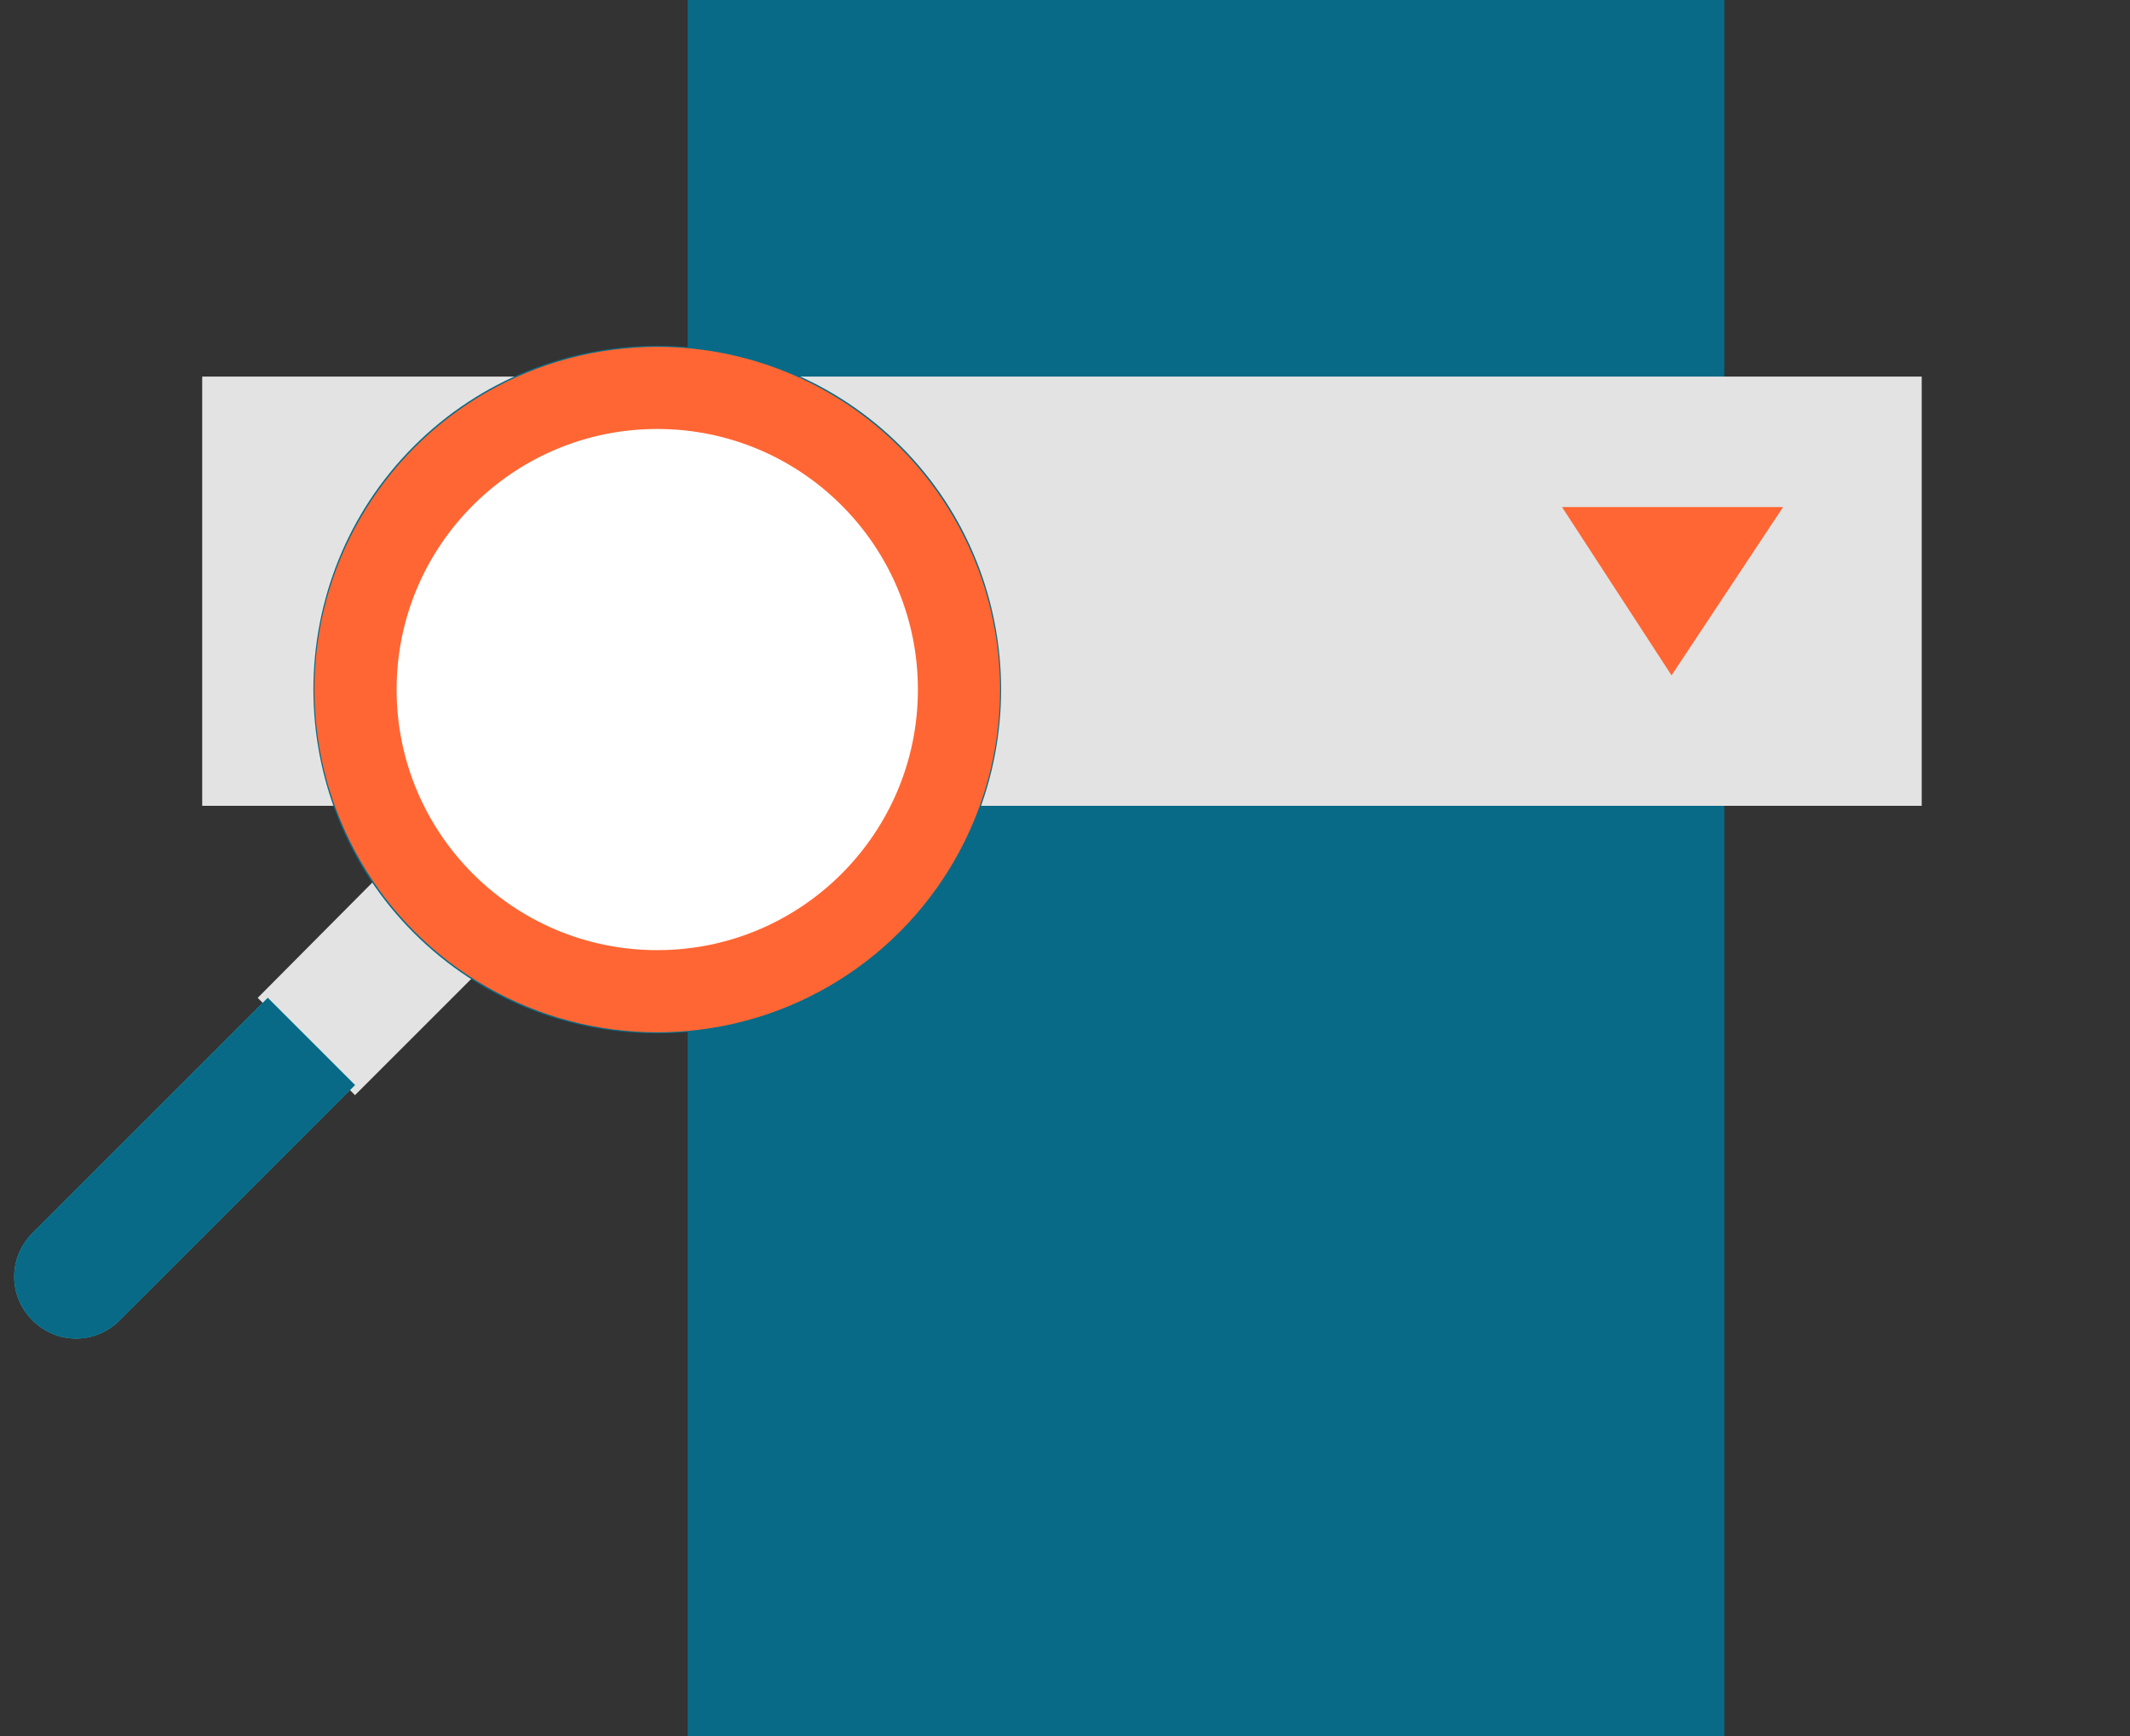 <!-- Generator: Adobe Illustrator 19.1.0, SVG Export Plug-In  -->
<svg version="1.1"
	 xmlns="http://www.w3.org/2000/svg" xmlns:xlink="http://www.w3.org/1999/xlink" xmlns:a="http://ns.adobe.com/AdobeSVGViewerExtensions/3.0/"
	 x="0px" y="0px" width="105px" height="85.6px" viewBox="0 0 105 85.6"
	 style="overflow:scroll;enable-background:new 0 0 105 85.6;" xml:space="preserve">
<rect x="0" y="0" width="105" height="85.6" fill="#333333" stroke="none"/>
<style type="text/css">
	.st0{fill:#086A87;}
	.st1{fill:#E3E3E3;stroke:#E3E3E3;stroke-width:0.664;stroke-miterlimit:10;}
	.st2{fill:#FFFFFF;}
	.st3{fill:#E3E3E3;stroke:#E3E3E3;stroke-width:0.703;stroke-miterlimit:10;}
	.st4{fill:#33CBCB;}
	.st5{fill:#086B86;}
	.st6{fill:#FF6633;}
	.st7{fill:none;stroke:#FF6633;stroke-width:0.703;stroke-miterlimit:10;}
	.st8{fill:none;}
</style>
<defs>
</defs>
<g>
	<rect x="33.9" class="st0" width="51.1" height="85.6"/>
	<g>
		<rect x="10.3" y="18.9" class="st1" width="84.1" height="20.5"/>
		<path class="st2" d="M33.6,33c-1.2-1.2-3.1-1.2-4.3,0L13.2,49.2l4.3,4.3l16.2-16.2C34.8,36.1,34.8,34.2,33.6,33"/>
		<path class="st3" d="M33.6,33c-1.2-1.2-3.1-1.2-4.3,0L13.2,49.2l4.3,4.3l16.2-16.2C34.8,36.1,34.8,34.2,33.6,33z"/>
		<path class="st4" d="M1.6,60.8c-1.2,1.2-1.2,3.1,0,4.3c1.2,1.2,3.1,1.2,4.3,0l11.6-11.6l-4.3-4.3L1.6,60.8z"/>
		<path class="st0" d="M1.6,60.8c-1.2,1.2-1.2,3.1,0,4.3c1.2,1.2,3.1,1.2,4.3,0l11.6-11.6l-4.3-4.3L1.6,60.8z"/>
		<path class="st5" d="M44.4,46c-6.6,6.6-17.4,6.6-24,0c-6.6-6.6-6.6-17.4,0-24c6.6-6.6,17.4-6.6,24,0C51,28.6,51,39.4,44.4,46"/>
		<circle class="st6" cx="32.4" cy="34" r="16.9"/>
		<path class="st2" d="M41.7,43.3c-5.2,5.2-13.5,5.2-18.7,0c-5.2-5.2-5.2-13.5,0-18.7c5.2-5.2,13.5-5.2,18.7,0
			C46.9,29.8,46.9,38.2,41.7,43.3"/>
		<circle class="st7" cx="32.4" cy="34" r="13.2"/>
		<rect y="10.4" class="st8" width="105" height="50.3"/>
		<polygon class="st6" points="77,25 87.9,25 82.4,33.3 		"/>
	</g>
</g>
</svg>